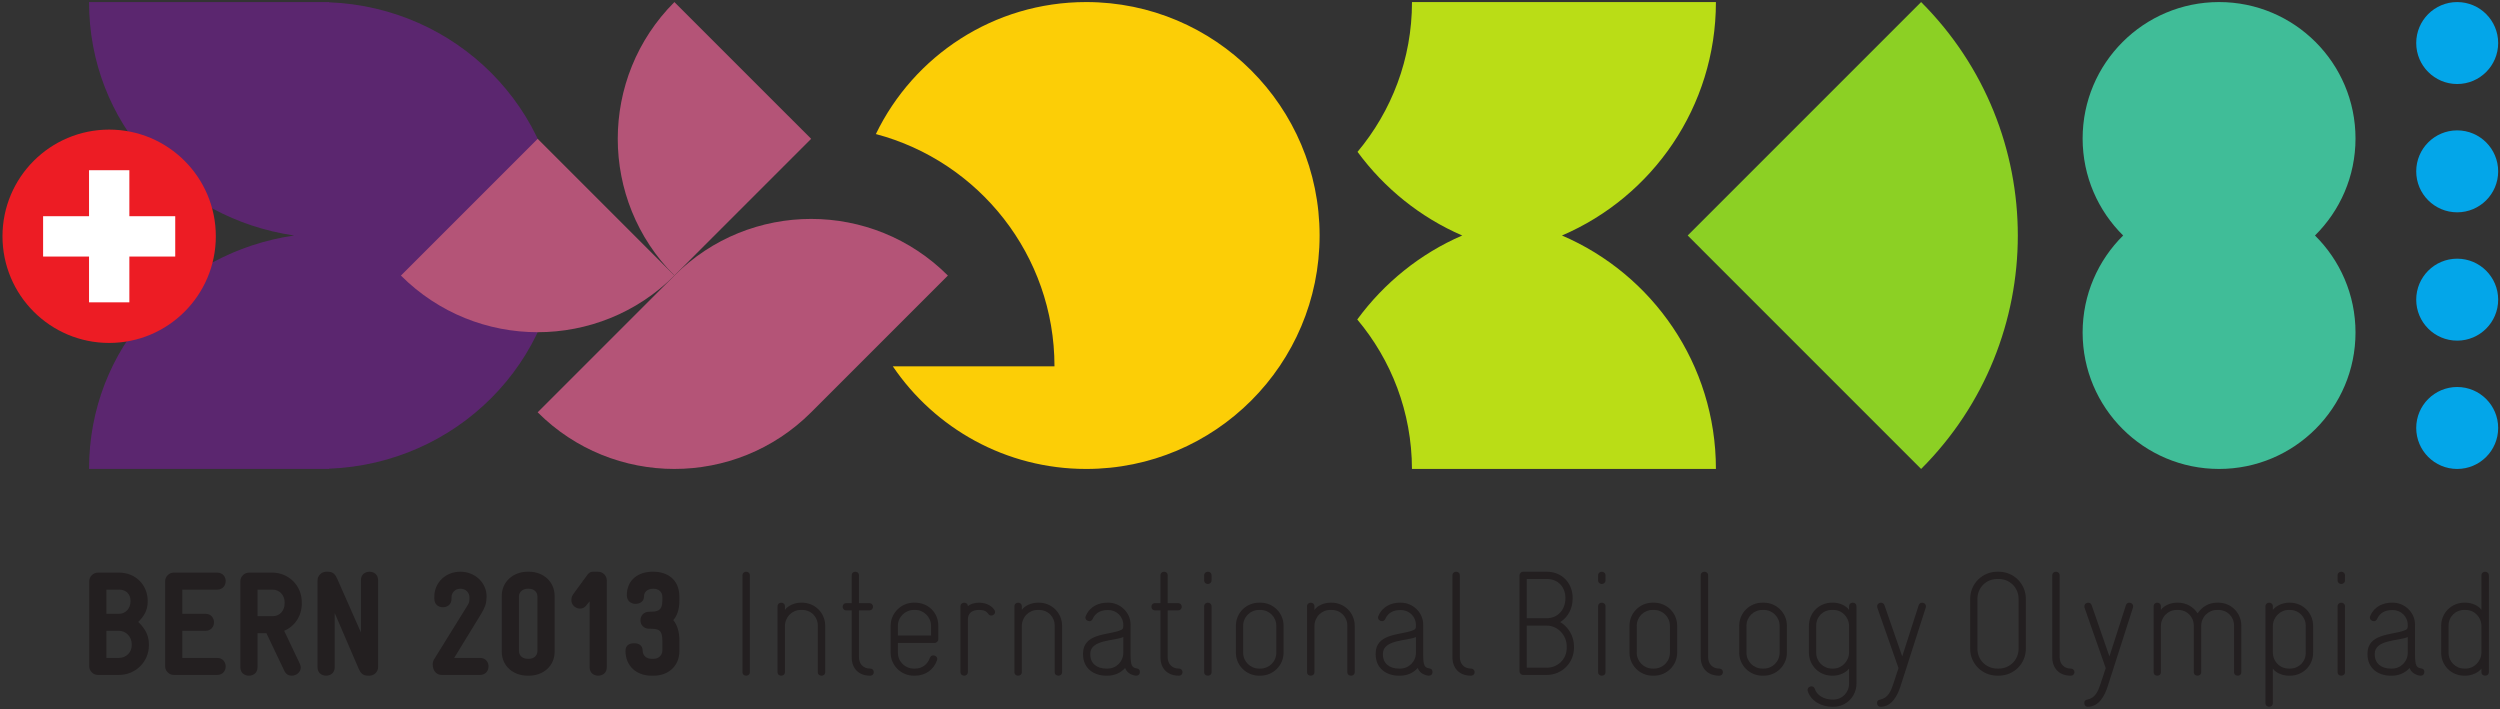<?xml version="1.0" encoding="UTF-8" standalone="no"?>
<!-- Created with Inkscape (http://www.inkscape.org/) -->

<svg
   xmlns:dc="http://purl.org/dc/elements/1.1/"
   xmlns:cc="http://creativecommons.org/ns#"
   xmlns:rdf="http://www.w3.org/1999/02/22-rdf-syntax-ns#"
   xmlns:svg="http://www.w3.org/2000/svg"
   xmlns="http://www.w3.org/2000/svg"
   version="1.1"
   width="823.065"
   height="233.417"
   id="svg2"
   xml:space="preserve"><rect width="100%" height="100%" fill="#333333" stroke="none"/><defs
     id="defs6"><clipPath
       id="clipPath18"><path
         d="M 0,0 659,0 659,187 0,187 0,0 z"
         id="path20" /></clipPath><clipPath
       id="clipPath60"><path
         d="M 0,0 659,0 659,187 0,187 0,0 z"
         id="path62" /></clipPath></defs><g
     transform="matrix(1.25,0,0,-1.25,0,233.417)"
     id="g10"><g
       id="g12"><g
         transform="translate(0,-0.266)"
         id="g14"><g
           id="g16" /><g
           id="g22"><g
             clip-path="url(#clipPath18)"
             id="g24"><g
               id="g26"><path
                 d="m 147.59,124.973 0,0 c -0.656,33.492 -27.469,60.132 -60.945,61.422 l 0,0.062 -63.192,0 c 0,-31.781 23.469,-57.039 54.02,-61.484 C 46.922,120.531 23.453,95.27 23.453,63.488 l 63.192,0 0,0.063 c 33.476,1.289 60.289,27.933 60.945,61.422 z"
                 id="path28"
                 style="fill:#5b266f;fill-opacity:1;fill-rule:nonzero;stroke:none" /><path
                 d="m 28.75,96.676 c 15.516,0 28.094,12.578 28.094,28.094 0,15.515 -12.578,28.093 -28.094,28.093 -15.516,0 -28.094,-12.578 -28.094,-28.093 0,-15.516 12.578,-28.094 28.094,-28.094"
                 id="path30"
                 style="fill:#ed1c24;fill-opacity:1;fill-rule:nonzero;stroke:none" /><path
                 d="m 46.152,130.055 -12.082,0 0,12.113 -10.621,0 0,-12.113 -12.097,0 0,-10.625 12.097,0 0,-12.059 10.621,0 0,12.059 12.082,0 0,10.625 z"
                 id="path32"
                 style="fill:#ffffff;fill-opacity:1;fill-rule:nonzero;stroke:none" /><path
                 d="m 647.176,97.281 c 5.961,0 10.793,4.832 10.793,10.793 0,5.957 -4.832,10.793 -10.793,10.793 -5.961,0 -10.789,-4.836 -10.789,-10.793 0,-5.961 4.828,-10.793 10.789,-10.793"
                 id="path34"
                 style="fill:#03a6e9;fill-opacity:1;fill-rule:nonzero;stroke:none" /><path
                 d="m 647.176,63.488 c 5.961,0 10.793,4.832 10.793,10.793 0,5.957 -4.832,10.789 -10.793,10.789 -5.961,0 -10.789,-4.832 -10.789,-10.789 0,-5.961 4.828,-10.793 10.789,-10.793"
                 id="path36"
                 style="fill:#03a6e9;fill-opacity:1;fill-rule:nonzero;stroke:none" /><path
                 d="m 647.176,131.078 c 5.961,0 10.793,4.832 10.793,10.789 0,5.961 -4.832,10.793 -10.793,10.793 -5.961,0 -10.789,-4.832 -10.789,-10.793 0,-5.957 4.828,-10.789 10.789,-10.789"
                 id="path38"
                 style="fill:#03a6e9;fill-opacity:1;fill-rule:nonzero;stroke:none" /><path
                 d="m 647.176,164.871 c 5.961,0 10.793,4.832 10.793,10.793 0,5.961 -4.832,10.789 -10.793,10.789 -5.961,0 -10.789,-4.828 -10.789,-10.789 0,-5.961 4.828,-10.793 10.789,-10.793"
                 id="path40"
                 style="fill:#03a6e9;fill-opacity:1;fill-rule:nonzero;stroke:none" /><path
                 d="m 141.609,150.438 -36.015,-36.016 c 19.89,-19.891 52.14,-19.891 72.031,0 l -36.016,36.016 z"
                 id="path42"
                 style="fill:#b45477;fill-opacity:1;fill-rule:nonzero;stroke:none" /><path
                 d="m 213.641,150.438 -36.016,36.015 c -19.891,-19.887 -19.891,-52.141 0,-72.031 l 36.016,36.016 z"
                 id="path44"
                 style="fill:#b45477;fill-opacity:1;fill-rule:nonzero;stroke:none" /><path
                 d="m 249.656,114.422 c -19.89,19.89 -52.14,19.89 -72.031,0 L 141.609,78.406 c 19.887,-19.89 52.141,-19.89 72.032,0 l 36.015,36.016 z"
                 id="path46"
                 style="fill:#b45477;fill-opacity:1;fill-rule:nonzero;stroke:none" /><path
                 d="m 609.719,124.973 c 6.59,6.515 10.676,15.55 10.676,25.55 0,19.844 -16.09,35.934 -35.938,35.934 -19.844,0 -35.934,-16.09 -35.934,-35.934 0,-10 4.086,-19.035 10.672,-25.55 -6.586,-6.512 -10.672,-15.555 -10.672,-25.551 0,-19.844 16.09,-35.934 35.934,-35.934 19.848,0 35.938,16.09 35.938,35.934 0,9.996 -4.086,19.039 -10.676,25.551"
                 id="path48"
                 style="fill:#40bd98;fill-opacity:1;fill-rule:nonzero;stroke:none" /><path
                 d="m 411.387,124.973 c 23.84,10.203 40.551,33.906 40.551,61.484 l -80.047,0 c 0,-15.023 -5.403,-28.773 -14.344,-39.453 7.015,-9.559 16.558,-17.281 27.574,-22.031 -11.051,-4.766 -20.617,-12.52 -27.644,-22.121 8.953,-10.649 14.367,-24.368 14.406,-39.364 l 80.055,0 c 0,27.578 -16.711,51.282 -40.551,61.485"
                 id="path50"
                 style="fill:#badd16;fill-opacity:1;fill-rule:nonzero;stroke:none" /><path
                 d="m 444.508,124.973 61.48,61.484 c 33.957,-33.957 33.957,-89.012 0,-122.969 l -61.48,61.485 z"
                 id="path52"
                 style="fill:#8cd024;fill-opacity:1;fill-rule:nonzero;stroke:none" /><path
                 d="m 347.559,124.973 c 0,33.957 -27.528,61.484 -61.481,61.484 -24.383,0 -45.445,-14.195 -55.39,-34.766 27.082,-7.175 47.042,-31.839 47.042,-61.175 l -42.578,0 c 11.055,-16.309 29.739,-27.028 50.926,-27.028 33.953,0 61.481,27.528 61.481,61.485"
                 id="path54"
                 style="fill:#fcce06;fill-opacity:1;fill-rule:nonzero;stroke:none" /></g></g></g></g><g
         transform="translate(0,-0.266)"
         id="g56"><g
           id="g58" /><g
           id="g64"><g
             clip-path="url(#clipPath60)"
             id="g66"><g
               id="g68"><path
                 d="m 34.695,17.348 c 0,1.988 -1.597,3.507 -3.316,3.507 l -3.352,0 0,-7.136 3.352,0 c 1.836,0 3.316,1.48 3.316,3.316 l 0,0.313 z m -3.316,14.351 -3.352,0 0,-6.359 3.352,0 c 1.68,0 3.004,1.367 3.004,3.355 0,1.91 -1.246,3.004 -3.004,3.004 M 31.34,9.234 l -5.574,0 c -1.211,0 -2.262,1.051 -2.262,2.262 l 0,22.426 c 0,1.207 1.051,2.262 2.262,2.262 l 5.574,0 c 4.371,0 7.566,-3.239 7.566,-7.489 0,-2.574 -1.051,-4.054 -2.496,-5.5 1.563,-1.519 2.809,-3.312 2.809,-5.847 l 0,-0.313 c 0,-4.371 -3.547,-7.801 -7.879,-7.801"
                 id="path70"
                 style="fill:#231f20;fill-opacity:1;fill-rule:nonzero;stroke:none" /><path
                 d="m 57.18,9.234 -11.426,0 c -1.211,0 -2.262,1.051 -2.262,2.262 l 0,22.426 c 0,1.207 1.051,2.262 2.262,2.262 l 11.426,0 c 1.519,0 2.261,-1.129 2.261,-2.223 0,-1.133 -0.742,-2.262 -2.261,-2.262 l -9.164,0 0,-6.359 6.082,0 c 1.523,0 2.261,-1.129 2.261,-2.262 0,-1.09 -0.738,-2.223 -2.261,-2.223 l -6.082,0 0,-7.136 9.164,0 c 1.519,0 2.261,-1.133 2.261,-2.262 0,-1.094 -0.742,-2.223 -2.261,-2.223"
                 id="path72"
                 style="fill:#231f20;fill-opacity:1;fill-rule:nonzero;stroke:none" /><path
                 d="m 74.965,28.383 c 0,1.832 -1.324,3.316 -3.16,3.316 l -3.977,0 0,-6.98 4.094,0 c 1.758,0 3.043,1.48 3.043,3.312 l 0,0.352 z m -0.117,-7.528 4.097,-8.617 c 0.192,-0.429 0.27,-0.742 0.27,-1.015 0,-1.285 -1.168,-2.184 -2.379,-2.184 -0.777,0 -1.52,0.352 -1.949,1.285 l -4.719,9.906 -2.34,0 0,-8.968 c 0,-1.524 -1.133,-2.223 -2.262,-2.223 -1.132,0 -2.261,0.699 -2.261,2.223 l 0,22.66 c 0,1.207 1.05,2.262 2.261,2.262 l 6.122,0 c 4.371,0 7.8,-3.434 7.8,-7.801 l 0,-0.352 c 0,-3.273 -1.832,-5.965 -4.64,-7.176"
                 id="path74"
                 style="fill:#231f20;fill-opacity:1;fill-rule:nonzero;stroke:none" /><path
                 d="m 97.32,9.039 -0.429,0 c -1.442,0 -1.989,0.859 -2.457,1.91 l -6.278,14.586 0,-14.273 c 0,-1.52 -1.133,-2.223 -2.261,-2.223 -1.133,0 -2.262,0.703 -2.262,2.223 l 0,22.894 c 0,1.207 1.051,2.262 2.262,2.262 l 0.507,0 c 1.442,0 1.989,-0.898 2.457,-1.949 l 6.2,-14.043 0,13.769 c 0,1.52 1.132,2.223 2.261,2.223 1.133,0 2.262,-0.703 2.262,-2.223 l 0,-22.933 c 0,-1.207 -1.051,-2.223 -2.262,-2.223"
                 id="path76"
                 style="fill:#231f20;fill-opacity:1;fill-rule:nonzero;stroke:none" /><path
                 d="m 126.41,9.234 -10.14,0 c -1.442,0 -2.301,1.325 -2.301,2.692 0,0.508 0.078,0.972 0.351,1.402 l 8.852,14.277 c 0.469,0.739 0.469,1.168 0.469,1.715 l 0,0.391 c 0,1.207 -0.973,2.223 -2.34,2.223 l -0.117,0 c -1.289,0 -2.262,-1.016 -2.262,-2.223 l 0,-0.43 c 0,-1.523 -1.133,-2.222 -2.262,-2.222 -1.133,0 -2.262,0.699 -2.262,2.222 l 0,0.586 c 0,3.781 3.079,6.551 6.786,6.551 l 0.117,0 c 3.629,0 6.863,-2.73 6.863,-6.551 l -0.039,-0.429 c 0,-1.524 -0.543,-2.692 -1.363,-4.059 l -7.137,-11.66 6.785,0 c 1.52,0 2.262,-1.133 2.262,-2.223 0,-1.133 -0.742,-2.262 -2.262,-2.262"
                 id="path78"
                 style="fill:#231f20;fill-opacity:1;fill-rule:nonzero;stroke:none" /><path
                 d="m 141.555,29.867 c 0,1.246 -0.977,2.067 -2.223,2.067 l -0.391,0 c -1.246,0 -2.261,-0.821 -2.261,-2.067 l 0,-14.316 c 0,-1.246 1.015,-2.067 2.261,-2.067 l 0.391,0 c 1.246,0 2.223,0.821 2.223,2.067 l 0,14.316 z m -2.223,-20.828 -0.391,0 c -3.742,0 -6.785,2.535 -6.785,6.316 l 0,14.707 c 0,3.743 3.043,6.356 6.785,6.356 l 0.391,0 c 3.742,0 6.746,-2.613 6.746,-6.356 l 0,-14.707 c 0,-3.781 -3.004,-6.316 -6.746,-6.316"
                 id="path80"
                 style="fill:#231f20;fill-opacity:1;fill-rule:nonzero;stroke:none" /><path
                 d="m 157.559,9.039 c -1.133,0 -2.262,0.703 -2.262,2.223 l 0,17.355 -0.742,-0.898 c -0.274,-0.348 -0.743,-1.012 -1.793,-1.012 -1.211,0 -2.262,1.012 -2.262,2.105 0,0.469 0,1.016 0.469,1.676 0.582,0.86 3.625,4.914 3.625,4.953 0.664,0.938 1.172,0.977 1.676,0.977 l 1.289,0 c 1.207,0 2.261,-1.055 2.261,-2.262 l 0,-22.894 c 0,-1.52 -1.132,-2.223 -2.261,-2.223"
                 id="path82"
                 style="fill:#231f20;fill-opacity:1;fill-rule:nonzero;stroke:none" /><path
                 d="m 172.191,9.039 -0.66,0 c -3.746,0 -6.789,2.418 -6.789,6.551 0,1.523 1.133,1.992 2.266,1.992 1.129,0 2.262,-0.469 2.262,-1.992 0,-1.207 1.011,-2.106 2.261,-2.106 l 0.66,0 c 1.25,0 2.262,0.938 2.262,2.184 l 0,2.574 c 0,2.965 -1.051,3.16 -3.43,3.16 -1.558,0 -2.339,1.094 -2.339,2.223 0,1.133 0.781,2.262 2.339,2.262 1.989,0 3.43,0.078 3.43,2.965 l 0,0.898 c 0,1.441 -1.09,2.184 -2.301,2.184 l -0.156,0 c -1.207,0 -2.379,-0.664 -2.379,-2.028 0,-1.367 -1.129,-1.953 -2.262,-1.953 -1.128,0 -2.261,0.742 -2.261,2.262 0,4.254 3.277,6.203 6.711,6.203 l 0.308,0 c 3.434,0 6.828,-1.832 6.828,-6.668 l 0,-0.898 c 0,-2.497 -0.664,-4.094 -1.601,-5.188 1.055,-1.285 1.601,-3.121 1.601,-5.422 l 0,-2.691 c 0,-4.055 -3.003,-6.512 -6.75,-6.512"
                 id="path84"
                 style="fill:#231f20;fill-opacity:1;fill-rule:nonzero;stroke:none" /><path
                 d="m 196.523,9.039 c -0.468,0 -0.972,0.273 -0.972,0.938 l 0,25.464 c 0,0.664 0.504,0.977 0.972,0.977 0.469,0 0.977,-0.313 0.977,-0.977 l 0,-25.464 c 0,-0.665 -0.508,-0.938 -0.977,-0.938"
                 id="path86"
                 style="fill:#231f20;fill-opacity:1;fill-rule:nonzero;stroke:none" /><path
                 d="m 216.371,9.039 c -0.469,0 -0.976,0.273 -0.976,0.938 l 0,12.246 c 0,2.336 -1.793,4.132 -4.133,4.132 l -0.352,0 c -2.34,0 -4.172,-1.91 -4.172,-4.253 l 0,-12.125 c 0,-0.665 -0.508,-0.938 -0.976,-0.938 -0.469,0 -0.973,0.273 -0.973,0.938 l 0,17.316 c 0,0.66 0.504,0.973 0.973,0.973 0.468,0 0.976,-0.313 0.976,-0.973 l 0,-0.938 c 0.742,1.133 2.574,1.911 4.172,1.911 l 0.352,0 c 3.316,0 6.082,-2.653 6.082,-6.082 l 0,-12.207 c 0,-0.665 -0.504,-0.938 -0.973,-0.938"
                 id="path88"
                 style="fill:#231f20;fill-opacity:1;fill-rule:nonzero;stroke:none" /><path
                 d="m 229.16,9.039 c -2.965,0 -4.836,1.871 -4.836,4.836 l 0,12.363 -1.406,0 c -0.66,0 -0.973,0.469 -0.973,0.938 0,0.504 0.313,0.972 0.973,0.972 l 1.406,0 0,7.293 c 0,0.664 0.469,0.977 0.973,0.977 0.469,0 0.937,-0.313 0.937,-0.977 l 0,-7.293 2.692,0 c 0.664,0 1.012,-0.468 1.012,-0.972 0,-0.469 -0.348,-0.938 -1.012,-0.938 l -2.692,0 0,-12.363 c 0,-1.676 1.094,-2.965 2.926,-2.965 0.66,0 0.973,-0.469 0.973,-0.933 0,-0.508 -0.313,-0.938 -0.973,-0.938"
                 id="path90"
                 style="fill:#231f20;fill-opacity:1;fill-rule:nonzero;stroke:none" /><path
                 d="m 245.223,22.184 c 0,2.3 -1.95,4.171 -4.137,4.171 l -0.387,0 c -2.301,0 -4.215,-1.871 -4.215,-4.171 l 0,-2.575 8.739,0 0,2.575 z m 0.937,-4.528 -9.676,0 0,-2.57 c 0,-2.305 1.875,-4.176 4.176,-4.176 l 0.387,0 c 1.836,0 3.277,1.133 3.863,2.809 0.156,0.429 0.469,0.664 0.899,0.664 0.503,0 1.05,-0.352 1.05,-0.938 0,-0.078 -0.039,-0.195 -0.078,-0.351 -0.82,-2.457 -3.082,-4.055 -5.734,-4.055 l -0.387,0 c -3.316,0 -6.086,2.691 -6.086,6.047 l 0,7.098 c 0,3.312 2.77,6.082 6.047,6.082 l 0.387,0 c 3.394,0 6.125,-2.536 6.125,-6.082 l 0,-3.551 c 0,-0.508 -0.469,-0.977 -0.973,-0.977"
                 id="path92"
                 style="fill:#231f20;fill-opacity:1;fill-rule:nonzero;stroke:none" /><path
                 d="m 261.078,24.875 c -0.312,0 -0.586,0.156 -0.781,0.426 -0.625,0.898 -1.402,1.054 -2.496,1.054 -1.598,0 -2.887,-0.703 -2.887,-2.574 l 0,-13.765 c 0,-0.664 -0.469,-0.977 -0.973,-0.977 -0.468,0 -0.976,0.313 -0.976,0.977 l 0,17.277 c 0,0.66 0.508,0.973 1.015,0.973 0.465,0 0.934,-0.313 0.934,-0.934 0.586,0.582 1.832,0.934 2.887,0.934 1.363,0 3.082,-0.43 4.054,-1.832 0.157,-0.196 0.235,-0.391 0.235,-0.586 0,-0.586 -0.508,-0.973 -1.012,-0.973"
                 id="path94"
                 style="fill:#231f20;fill-opacity:1;fill-rule:nonzero;stroke:none" /><path
                 d="m 278.762,9.039 c -0.469,0 -0.977,0.273 -0.977,0.938 l 0,12.246 c 0,2.336 -1.793,4.132 -4.133,4.132 l -0.351,0 c -2.34,0 -4.172,-1.91 -4.172,-4.253 l 0,-12.125 c 0,-0.665 -0.508,-0.938 -0.977,-0.938 -0.468,0 -0.972,0.273 -0.972,0.938 l 0,17.316 c 0,0.66 0.504,0.973 0.972,0.973 0.469,0 0.977,-0.313 0.977,-0.973 l 0,-0.938 c 0.742,1.133 2.574,1.911 4.172,1.911 l 0.351,0 c 3.317,0 6.082,-2.653 6.082,-6.082 l 0,-12.207 c 0,-0.665 -0.504,-0.938 -0.972,-0.938"
                 id="path96"
                 style="fill:#231f20;fill-opacity:1;fill-rule:nonzero;stroke:none" /><path
                 d="m 295.859,19.219 c -2.261,-1.055 -8.695,-0.625 -8.695,-4.407 l 0,-0.199 c 0,-2.336 1.715,-3.703 4.172,-3.703 l 0.391,0 c 2.3,0 4.132,1.871 4.132,4.176 l 0,4.133 z m 3.434,-10.18 -0.195,0 c -1.563,0.273 -2.34,0.977 -2.77,2.027 -1.133,-1.285 -2.769,-2.027 -4.601,-2.027 l -0.391,0 c -3.277,0 -6.086,1.949 -6.086,5.617 l 0,0.196 c 0,5.222 6.164,4.875 9.48,6.003 1.051,0.352 1.129,0.586 1.129,1.485 0,2.262 -1.754,3.976 -3.937,3.976 l -0.274,0 c -1.558,0 -3.082,-0.586 -3.863,-2.339 -0.195,-0.391 -0.469,-0.586 -0.855,-0.586 -0.508,0 -1.055,0.39 -1.055,0.976 0,0.117 0.039,0.274 0.117,0.43 1.133,2.648 3.59,3.469 5.656,3.469 l 0.274,0 c 3.078,0 5.848,-2.536 5.848,-5.774 l 0,-7.836 c 0,-3.004 0.39,-3.511 1.64,-3.707 0.543,-0.078 0.817,-0.39 0.817,-0.933 0,-0.586 -0.352,-0.977 -0.934,-0.977"
                 id="path98"
                 style="fill:#231f20;fill-opacity:1;fill-rule:nonzero;stroke:none" /><path
                 d="m 310.473,9.039 c -2.965,0 -4.836,1.871 -4.836,4.836 l 0,12.363 -1.403,0 c -0.664,0 -0.976,0.469 -0.976,0.938 0,0.504 0.312,0.972 0.976,0.972 l 1.403,0 0,7.293 c 0,0.664 0.468,0.977 0.976,0.977 0.469,0 0.934,-0.313 0.934,-0.977 l 0,-7.293 2.691,0 c 0.664,0 1.016,-0.468 1.016,-0.972 0,-0.469 -0.352,-0.938 -1.016,-0.938 l -2.691,0 0,-12.363 c 0,-1.676 1.094,-2.965 2.926,-2.965 0.664,0 0.976,-0.469 0.976,-0.933 0,-0.508 -0.312,-0.938 -0.976,-0.938"
                 id="path100"
                 style="fill:#231f20;fill-opacity:1;fill-rule:nonzero;stroke:none" /><path
                 d="m 318.129,9.039 c -0.469,0 -0.977,0.273 -0.977,0.938 l 0,17.316 c 0,0.66 0.508,0.973 0.977,0.973 0.469,0 0.973,-0.313 0.973,-0.973 l 0,-17.316 c 0,-0.665 -0.504,-0.938 -0.973,-0.938 m 0,24.141 c -0.469,0 -0.977,0.351 -0.977,0.976 l 0,1.285 c 0,0.664 0.508,0.977 0.977,0.977 0.469,0 0.973,-0.313 0.973,-0.977 l 0,-1.285 c 0,-0.625 -0.504,-0.976 -0.973,-0.976"
                 id="path102"
                 style="fill:#231f20;fill-opacity:1;fill-rule:nonzero;stroke:none" /><path
                 d="m 336.156,22.184 c 0,2.3 -1.871,4.171 -4.172,4.171 l -0.39,0 c -2.301,0 -4.172,-1.871 -4.172,-4.171 l 0,-7.098 c 0,-2.305 1.871,-4.176 4.172,-4.176 l 0.39,0 c 2.301,0 4.172,1.871 4.172,4.176 l 0,7.098 z m -4.172,-13.145 -0.39,0 c -3.317,0 -6.086,2.691 -6.086,6.047 l 0,7.098 c 0,3.429 2.769,6.082 6.086,6.082 l 0.39,0 c 3.313,0 6.082,-2.653 6.082,-6.082 l 0,-7.098 c 0,-3.356 -2.769,-6.047 -6.082,-6.047"
                 id="path104"
                 style="fill:#231f20;fill-opacity:1;fill-rule:nonzero;stroke:none" /><path
                 d="m 355.832,9.039 c -0.469,0 -0.973,0.273 -0.973,0.938 l 0,12.246 c 0,2.336 -1.797,4.132 -4.136,4.132 l -0.352,0 c -2.34,0 -4.172,-1.91 -4.172,-4.253 l 0,-12.125 c 0,-0.665 -0.508,-0.938 -0.972,-0.938 -0.469,0 -0.977,0.273 -0.977,0.938 l 0,17.316 c 0,0.66 0.508,0.973 0.977,0.973 0.464,0 0.972,-0.313 0.972,-0.973 l 0,-0.938 c 0.742,1.133 2.574,1.911 4.172,1.911 l 0.352,0 c 3.316,0 6.086,-2.653 6.086,-6.082 l 0,-12.207 c 0,-0.665 -0.508,-0.938 -0.977,-0.938"
                 id="path106"
                 style="fill:#231f20;fill-opacity:1;fill-rule:nonzero;stroke:none" /><path
                 d="m 372.93,19.219 c -2.262,-1.055 -8.696,-0.625 -8.696,-4.407 l 0,-0.199 c 0,-2.336 1.715,-3.703 4.172,-3.703 l 0.391,0 c 2.301,0 4.133,1.871 4.133,4.176 l 0,4.133 z m 3.433,-10.18 -0.195,0 c -1.559,0.273 -2.34,0.977 -2.77,2.027 -1.128,-1.285 -2.769,-2.027 -4.601,-2.027 l -0.391,0 c -3.273,0 -6.082,1.949 -6.082,5.617 l 0,0.196 c 0,5.222 6.16,4.875 9.477,6.003 1.051,0.352 1.129,0.586 1.129,1.485 0,2.262 -1.754,3.976 -3.938,3.976 l -0.273,0 c -1.559,0 -3.082,-0.586 -3.86,-2.339 -0.195,-0.391 -0.468,-0.586 -0.859,-0.586 -0.508,0 -1.055,0.39 -1.055,0.976 0,0.117 0.039,0.274 0.117,0.43 1.133,2.648 3.59,3.469 5.657,3.469 l 0.273,0 c 3.082,0 5.852,-2.536 5.852,-5.774 l 0,-7.836 c 0,-3.004 0.386,-3.511 1.636,-3.707 0.547,-0.078 0.821,-0.39 0.821,-0.933 0,-0.586 -0.352,-0.977 -0.938,-0.977"
                 id="path108"
                 style="fill:#231f20;fill-opacity:1;fill-rule:nonzero;stroke:none" /><path
                 d="m 387.379,9.039 c -3.16,0 -4.836,2.145 -4.836,4.836 l 0,21.566 c 0,0.664 0.504,0.977 0.973,0.977 0.468,0 0.976,-0.313 0.976,-0.977 l 0,-21.566 c 0,-1.676 1.129,-2.965 2.887,-2.965 0.66,0 1.012,-0.469 1.012,-0.933 0,-0.508 -0.352,-0.938 -1.012,-0.938"
                 id="path110"
                 style="fill:#231f20;fill-opacity:1;fill-rule:nonzero;stroke:none" /><path
                 d="m 412.648,16.762 c 0,2.926 -2.382,5.461 -5.226,5.461 l -5.305,0 0,-11.078 5.305,0 c 2.922,0 5.226,2.3 5.226,5.226 l 0,0.391 z m -0.351,12.754 c 0,2.964 -2.031,4.992 -4.875,4.992 l -5.305,0 0,-10.336 5.305,0 c 2.805,0 4.875,2.223 4.875,5.187 l 0,0.157 z m -4.875,-20.282 -6.281,0 c -0.508,0 -0.938,0.465 -0.938,0.973 l 0,25.234 c 0,0.508 0.43,0.977 0.938,0.977 l 6.281,0 c 3.937,0 6.785,-2.965 6.785,-6.902 l 0,-0.157 c 0,-2.652 -1.25,-4.953 -3.277,-6.203 2.183,-1.285 3.629,-3.742 3.629,-6.394 l 0,-0.391 c 0,-3.937 -3.2,-7.137 -7.137,-7.137"
                 id="path112"
                 style="fill:#231f20;fill-opacity:1;fill-rule:nonzero;stroke:none" /><path
                 d="m 421.887,9.039 c -0.469,0 -0.977,0.273 -0.977,0.938 l 0,17.316 c 0,0.66 0.508,0.973 0.977,0.973 0.468,0 0.976,-0.313 0.976,-0.973 l 0,-17.316 c 0,-0.665 -0.508,-0.938 -0.976,-0.938 m 0,24.141 c -0.469,0 -0.977,0.351 -0.977,0.976 l 0,1.285 c 0,0.664 0.508,0.977 0.977,0.977 0.468,0 0.976,-0.313 0.976,-0.977 l 0,-1.285 c 0,-0.625 -0.508,-0.976 -0.976,-0.976"
                 id="path114"
                 style="fill:#231f20;fill-opacity:1;fill-rule:nonzero;stroke:none" /><path
                 d="m 439.824,22.184 c 0,2.3 -1.871,4.171 -4.172,4.171 l -0.39,0 c -2.301,0 -4.172,-1.871 -4.172,-4.171 l 0,-7.098 c 0,-2.305 1.871,-4.176 4.172,-4.176 l 0.39,0 c 2.301,0 4.172,1.871 4.172,4.176 l 0,7.098 z m -4.172,-13.145 -0.39,0 c -3.317,0 -6.086,2.691 -6.086,6.047 l 0,7.098 c 0,3.429 2.769,6.082 6.086,6.082 l 0.39,0 c 3.317,0 6.082,-2.653 6.082,-6.082 l 0,-7.098 c 0,-3.356 -2.765,-6.047 -6.082,-6.047"
                 id="path116"
                 style="fill:#231f20;fill-opacity:1;fill-rule:nonzero;stroke:none" /><path
                 d="m 452.77,9.039 c -3.157,0 -4.836,2.145 -4.836,4.836 l 0,21.566 c 0,0.664 0.507,0.977 0.976,0.977 0.469,0 0.977,-0.313 0.977,-0.977 l 0,-21.566 c 0,-1.676 1.129,-2.965 2.883,-2.965 0.664,0 1.015,-0.469 1.015,-0.933 0,-0.508 -0.351,-0.938 -1.015,-0.938"
                 id="path118"
                 style="fill:#231f20;fill-opacity:1;fill-rule:nonzero;stroke:none" /><path
                 d="m 468.719,22.184 c 0,2.3 -1.871,4.171 -4.172,4.171 l -0.391,0 c -2.301,0 -4.172,-1.871 -4.172,-4.171 l 0,-7.098 c 0,-2.305 1.871,-4.176 4.172,-4.176 l 0.391,0 c 2.301,0 4.172,1.871 4.172,4.176 l 0,7.098 z m -4.172,-13.145 -0.391,0 c -3.312,0 -6.082,2.691 -6.082,6.047 l 0,7.098 c 0,3.429 2.77,6.082 6.082,6.082 l 0.391,0 c 3.316,0 6.086,-2.653 6.086,-6.082 l 0,-7.098 c 0,-3.356 -2.77,-6.047 -6.086,-6.047"
                 id="path120"
                 style="fill:#231f20;fill-opacity:1;fill-rule:nonzero;stroke:none" /><path
                 d="m 487.008,22.105 c 0,2.34 -1.832,4.25 -4.133,4.25 l -0.391,0 c -2.339,0 -4.132,-1.793 -4.132,-4.132 l 0,-7.18 c 0,-2.262 1.871,-4.133 4.132,-4.133 l 0.391,0 c 2.262,0 4.133,1.988 4.133,4.25 l 0,6.945 z m -4.094,-21.257 -0.391,0 c -2.652,0 -5.539,1.402 -6.394,4.136 -0.039,0.078 -0.039,0.192 -0.039,0.309 0,0.586 0.504,0.937 1.012,0.937 0.429,0 0.742,-0.234 0.898,-0.703 0.469,-1.558 2.34,-2.769 4.523,-2.769 l 0.391,0 c 2.301,0 4.094,1.875 4.094,4.176 l 0,3.976 c -0.742,-1.051 -2.574,-1.871 -4.133,-1.871 l -0.391,0 c -3.355,0 -6.046,2.691 -6.046,6.043 l 0,7.102 c 0,3.429 2.691,6.082 6.046,6.082 l 0.391,0 c 1.559,0 3.391,-0.778 4.133,-1.911 l 0,0.938 c 0,0.66 0.508,0.973 0.976,0.973 0.508,0 0.973,-0.313 0.973,-0.973 l 0,-20.359 c 0,-3.317 -2.652,-6.086 -6.043,-6.086"
                 id="path122"
                 style="fill:#231f20;fill-opacity:1;fill-rule:nonzero;stroke:none" /><path
                 d="M 507.207,26.98 500.539,6.191 c -0.781,-2.418 -2.301,-5.343 -5.227,-5.343 -0.585,0 -0.937,0.429 -0.937,1.015 0,0.586 0.352,0.782 0.859,0.895 2.028,0.39 2.809,2.226 3.395,4.019 l 1.402,4.25 -5.578,15.914 c -0.039,0.118 -0.039,0.235 -0.039,0.391 0,0.582 0.508,0.934 1.016,0.934 0.351,0 0.742,-0.196 0.898,-0.661 l 4.68,-13.496 4.328,13.457 c 0.156,0.465 0.469,0.7 0.898,0.7 0.508,0 1.012,-0.352 1.012,-0.934 0,-0.156 0,-0.273 -0.039,-0.352"
                 id="path124"
                 style="fill:#231f20;fill-opacity:1;fill-rule:nonzero;stroke:none" /><path
                 d="m 531.656,29.281 c 0,2.926 -2.301,5.227 -5.222,5.227 l -0.391,0 c -2.926,0 -5.227,-2.301 -5.227,-5.227 l 0,-13.144 c 0,-2.926 2.301,-5.227 5.227,-5.227 l 0.391,0 c 2.921,0 5.222,2.301 5.222,5.227 l 0,13.144 z m -5.222,-20.242 -0.391,0 c -3.941,0 -7.137,3.121 -7.137,7.098 l 0,13.144 c 0,3.977 3.196,7.137 7.137,7.137 l 0.391,0 c 3.937,0 7.136,-3.16 7.136,-7.137 l 0,-13.144 c 0,-3.977 -3.199,-7.098 -7.136,-7.098"
                 id="path126"
                 style="fill:#231f20;fill-opacity:1;fill-rule:nonzero;stroke:none" /><path
                 d="m 545.359,9.039 c -3.16,0 -4.836,2.145 -4.836,4.836 l 0,21.566 c 0,0.664 0.508,0.977 0.973,0.977 0.469,0 0.977,-0.313 0.977,-0.977 l 0,-21.566 c 0,-1.676 1.132,-2.965 2.886,-2.965 0.664,0 1.012,-0.469 1.012,-0.933 0,-0.508 -0.348,-0.938 -1.012,-0.938"
                 id="path128"
                 style="fill:#231f20;fill-opacity:1;fill-rule:nonzero;stroke:none" /><path
                 d="M 561.785,26.98 555.117,6.191 c -0.781,-2.418 -2.305,-5.343 -5.226,-5.343 -0.586,0 -0.938,0.429 -0.938,1.015 0,0.586 0.352,0.782 0.859,0.895 2.028,0.39 2.809,2.226 3.391,4.019 l 1.406,4.25 -5.578,15.914 c -0.039,0.118 -0.039,0.235 -0.039,0.391 0,0.582 0.508,0.934 1.016,0.934 0.347,0 0.738,-0.196 0.894,-0.661 l 4.68,-13.496 4.332,13.457 c 0.156,0.465 0.465,0.7 0.895,0.7 0.507,0 1.015,-0.352 1.015,-0.934 0,-0.156 0,-0.273 -0.039,-0.352"
                 id="path130"
                 style="fill:#231f20;fill-opacity:1;fill-rule:nonzero;stroke:none" /><path
                 d="m 589.383,9.039 c -0.508,0 -0.977,0.273 -0.977,0.938 l 0,12.246 c 0,2.336 -1.793,4.132 -4.133,4.132 l -0.351,0 c -2.34,0 -4.172,-1.91 -4.172,-4.253 l 0,-12.125 c 0,-0.665 -0.508,-0.938 -0.977,-0.938 -0.468,0 -0.972,0.273 -0.972,0.938 l 0,12.246 c 0,2.336 -1.797,4.132 -4.137,4.132 l -0.352,0 c -2.339,0 -4.171,-1.91 -4.171,-4.253 l 0,-12.125 c 0,-0.665 -0.469,-0.938 -0.977,-0.938 -0.465,0 -0.934,0.273 -0.934,0.938 l 0,17.316 c 0,0.66 0.469,0.973 0.934,0.973 0.508,0 0.977,-0.313 0.977,-0.973 l 0,-0.938 c 0.742,1.133 2.574,1.911 4.171,1.911 l 0.352,0 c 2.184,0 4.059,-1.129 5.148,-2.809 1.133,1.68 2.887,2.809 5.11,2.809 l 0.351,0 c 3.356,0 6.047,-2.653 6.047,-6.082 l 0,-12.207 c 0,-0.665 -0.468,-0.938 -0.937,-0.938"
                 id="path132"
                 style="fill:#231f20;fill-opacity:1;fill-rule:nonzero;stroke:none" /><path
                 d="m 607.285,22.223 c 0,2.261 -1.836,4.132 -4.137,4.132 l -0.351,0 c -2.301,0 -4.172,-1.988 -4.172,-4.25 l 0,-6.945 c 0,-2.34 1.832,-4.25 4.172,-4.25 l 0.351,0 c 2.34,0 4.137,1.793 4.137,4.137 l 0,7.176 z m -4.137,-13.184 -0.351,0 c -1.598,0 -3.43,0.742 -4.172,1.871 l 0,-9.086 c 0,-0.664 -0.508,-0.976 -0.977,-0.976 -0.464,0 -0.972,0.312 -0.972,0.976 l 0,25.469 c 0,0.66 0.508,0.973 0.972,0.973 0.469,0 0.977,-0.313 0.977,-0.973 l 0,-0.938 c 0.742,1.055 2.574,1.911 4.172,1.911 l 0.351,0 c 3.434,0 6.086,-2.77 6.086,-6.082 l 0,-7.098 c 0,-3.473 -2.769,-6.047 -6.086,-6.047"
                 id="path134"
                 style="fill:#231f20;fill-opacity:1;fill-rule:nonzero;stroke:none" /><path
                 d="m 616.652,9.039 c -0.468,0 -0.976,0.273 -0.976,0.938 l 0,17.316 c 0,0.66 0.508,0.973 0.976,0.973 0.469,0 0.973,-0.313 0.973,-0.973 l 0,-17.316 c 0,-0.665 -0.504,-0.938 -0.973,-0.938 m 0,24.141 c -0.468,0 -0.976,0.351 -0.976,0.976 l 0,1.285 c 0,0.664 0.508,0.977 0.976,0.977 0.469,0 0.973,-0.313 0.973,-0.977 l 0,-1.285 c 0,-0.625 -0.504,-0.976 -0.973,-0.976"
                 id="path136"
                 style="fill:#231f20;fill-opacity:1;fill-rule:nonzero;stroke:none" /><path
                 d="m 634.16,19.219 c -2.262,-1.055 -8.695,-0.625 -8.695,-4.407 l 0,-0.199 c 0,-2.336 1.715,-3.703 4.172,-3.703 l 0.39,0 c 2.301,0 4.133,1.871 4.133,4.176 l 0,4.133 z m 3.434,-10.18 -0.196,0 c -1.558,0.273 -2.339,0.977 -2.769,2.027 -1.133,-1.285 -2.77,-2.027 -4.602,-2.027 l -0.39,0 c -3.278,0 -6.086,1.949 -6.086,5.617 l 0,0.196 c 0,5.222 6.164,4.875 9.48,6.003 1.051,0.352 1.129,0.586 1.129,1.485 0,2.262 -1.754,3.976 -3.937,3.976 l -0.274,0 c -1.558,0 -3.082,-0.586 -3.863,-2.339 -0.191,-0.391 -0.465,-0.586 -0.856,-0.586 -0.507,0 -1.054,0.39 -1.054,0.976 0,0.117 0.039,0.274 0.117,0.43 1.133,2.648 3.59,3.469 5.656,3.469 l 0.274,0 c 3.082,0 5.847,-2.536 5.847,-5.774 l 0,-7.836 c 0,-3.004 0.391,-3.511 1.641,-3.707 0.547,-0.078 0.816,-0.39 0.816,-0.933 0,-0.586 -0.347,-0.977 -0.933,-0.977"
                 id="path138"
                 style="fill:#231f20;fill-opacity:1;fill-rule:nonzero;stroke:none" /><path
                 d="m 653.562,22.105 c 0,2.34 -1.832,4.25 -4.171,4.25 l -0.352,0 c -2.34,0 -4.133,-1.793 -4.133,-4.132 l 0,-7.18 c 0,-2.262 1.832,-4.133 4.133,-4.133 l 0.352,0 c 2.3,0 4.171,1.988 4.171,4.25 l 0,6.945 z m 0.977,-13.066 c -0.469,0 -0.977,0.273 -0.977,0.938 l 0,0.933 c -0.738,-1.051 -2.574,-1.871 -4.171,-1.871 l -0.352,0 c -3.43,0 -6.082,2.691 -6.082,6.043 l 0,7.102 c 0,3.429 2.77,6.082 6.082,6.082 l 0.352,0 c 1.597,0 3.433,-0.778 4.171,-1.911 l 0,9.086 c 0,0.664 0.508,0.977 0.977,0.977 0.469,0 0.977,-0.313 0.977,-0.977 l 0,-25.464 c 0,-0.665 -0.508,-0.938 -0.977,-0.938"
                 id="path140"
                 style="fill:#231f20;fill-opacity:1;fill-rule:nonzero;stroke:none" /></g></g></g></g></g></g></svg>
